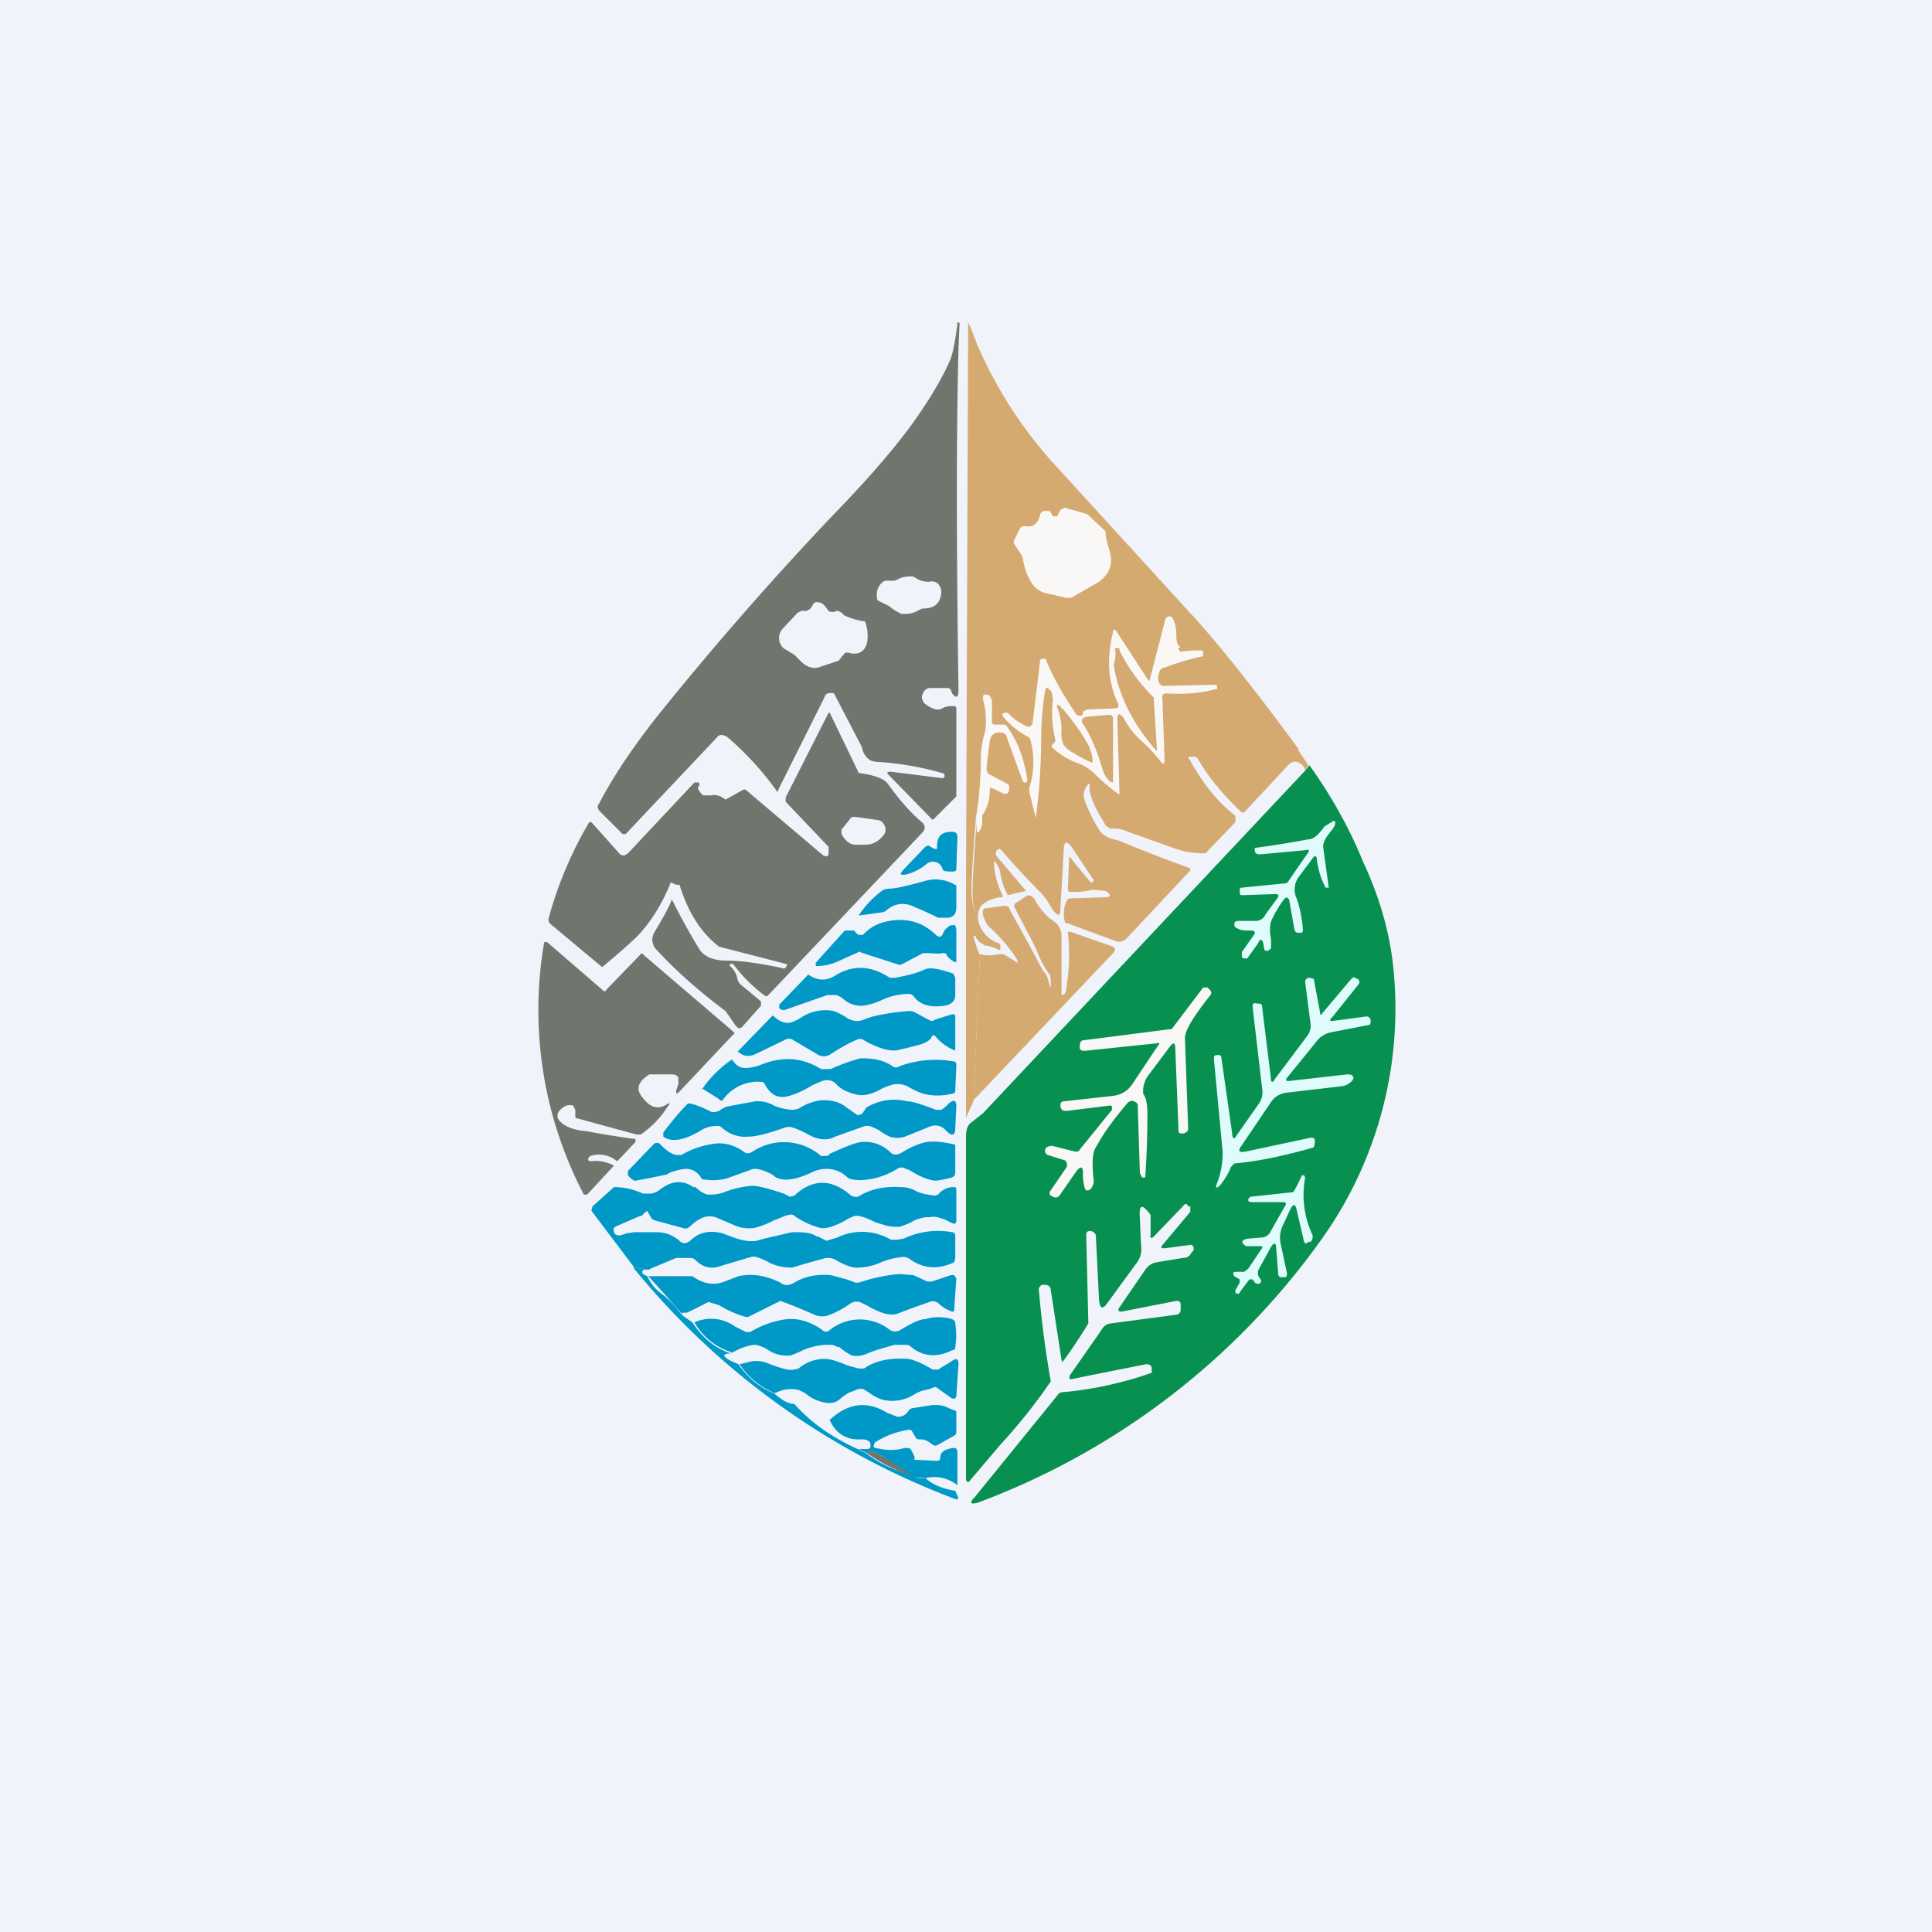 <!-- by TradingView --><svg width="18" height="18" viewBox="0 0 18 18" xmlns="http://www.w3.org/2000/svg"><path fill="#F0F3FA" d="M0 0h18v18H0z"/><path d="M12.1 6.98c-.42-.57-.76-1-1.04-1.3L9.8 4.3a4.04 4.04 0 0 1-.7-1.1 4.42 4.42 0 0 0-.08-.2L9 8.26v2.13c0 .03 0 .03.01 0l.06-.13.06-1.36a.9.9 0 0 1-.06-.18h.02c0 .02.02.04.04.06l.05.03c.04 0 .08.02.13.04h.01V8.8a.07.07 0 0 0-.04-.02.3.3 0 0 1-.16-.18.8.8 0 0 1-.07-.3 11.33 11.33 0 0 1 .04-.64v-.03c.03-.17.05-.37.05-.6a.9.9 0 0 1 .04-.22.76.76 0 0 0-.02-.3c0-.04 0-.04.03-.04l.03.01.02.04v.2c0 .02.01.03.03.03h.08c.02 0 .03.01.04.03.1.14.15.3.18.47 0 .02 0 .03-.02.03h-.01l-.01-.01-.15-.41a.05.05 0 0 0-.03-.04c-.08-.02-.12.01-.13.1l-.03.23c0 .03.01.06.04.07l.15.08c.02.01.03.03.02.04v.02c-.01.03-.03.03-.06.02l-.09-.05h-.03v.03c0 .08-.02.16-.07.23v.05c0 .03 0 .06-.03.1-.01.01-.02.01-.02-.02v-.06a11.33 11.33 0 0 0-.04.64c0 .09.01.19.06.3-.02-.08 0-.13.02-.16.04-.04.1-.07.18-.08.02 0 .02 0 .02-.02a.76.76 0 0 1-.08-.3c0-.02 0-.02.02 0a.2.2 0 0 1 .04.1c.01.06.03.13.07.2l.17-.04-.28-.33v-.04l.02-.02h.02a7.49 7.49 0 0 0 .34.37c.04.04.08.08.12.15l.03.05c.05.06.07.06.07-.02l.03-.53c0-.1.03-.1.08-.03l.2.3-.01.02h-.02c0 .01 0 .01 0 0L9.98 8c-.01-.02-.02-.02-.02 0l-.01.28c0 .02 0 .03.03.03.05 0 .12 0 .2-.02l.12.01c.06.04.05.06-.01.06l-.31.01c-.02 0-.03 0-.04.02a.27.27 0 0 0-.02.19c0 .01 0 .02.02.02l.46.17c.03.01.06 0 .09-.02l.59-.63a.04.04 0 0 0 .01-.03 14.08 14.08 0 0 1-.67-.26c-.1-.02-.15-.05-.18-.1a1.5 1.5 0 0 1-.13-.26.15.15 0 0 1 .01-.14c.03-.04.04-.04.03 0 0 .07.04.18.14.34l.01.02.04.03h.07a.4.4 0 0 1 .1.03l.45.16a.8.8 0 0 0 .25.04c.01 0 .03 0 .04-.02l.26-.27V7.6c-.17-.13-.31-.31-.43-.53-.02-.01-.01-.02.01-.02h.02c.02 0 .04 0 .05.02.11.19.25.35.41.5h.02l.42-.45c.03-.03.07-.03.1-.01.02.01.04.03.05.07l.03-.05-.1-.15Zm-1.97-2.2-.21-.05c-.02 0-.03 0-.04.02l-.03.05c0 .02-.02.02-.04 0l-.03-.03a.04.04 0 0 0-.04-.02l-.02.01a.06.06 0 0 0-.03.04c-.02.08-.07.12-.14.1-.02 0-.04 0-.05.02l-.05.11v.04l.06.09.01.04c.02.1.05.17.1.24.03.04.08.08.14.09a4.45 4.45 0 0 1 .22.04l.26-.15c.1-.07.13-.16.1-.28a1.2 1.2 0 0 1-.04-.2l-.17-.15Z" fill="#D5AA71"/><path d="m10.13 4.79.17.16c0 .06.02.12.04.19.03.12 0 .2-.1.28l-.26.15h-.05a4.43 4.43 0 0 0-.17-.04.22.22 0 0 1-.15-.1.57.57 0 0 1-.08-.23l-.02-.04-.06-.09a.04.04 0 0 1 0-.04l.05-.1c.01-.02.03-.03.05-.03.07.02.12-.02.14-.1 0-.02.02-.03.03-.04h.06l.03.05h.04l.03-.06.04-.02.21.06ZM10.98 6.04c0 .02.02.04.04.03a.94.94 0 0 1 .17-.01c.01 0 .02 0 .02.03 0 .02-.01.03-.03.03-.09.02-.2.05-.33.1-.04 0-.06.05-.06.1s.03.08.07.07l.46-.01c.01 0 .02 0 .02.02v.02h-.01c-.15.04-.3.05-.47.04-.02 0-.04.02-.03.05l.02.57c0 .04-.01.05-.04.01a1.55 1.55 0 0 0-.2-.21.72.72 0 0 1-.14-.19c-.04-.05-.06-.05-.06.02l.02.67c0 .02 0 .02-.02.01a1.72 1.72 0 0 1-.2-.17.44.44 0 0 0-.17-.11.7.7 0 0 1-.23-.14c-.01-.01-.02-.02 0-.04a.04.04 0 0 0 .02-.05 1 1 0 0 1-.02-.36l-.01-.07a.09.09 0 0 0-.03-.03c-.01-.02-.02-.01-.03 0-.03.17-.04.34-.04.5a5.58 5.58 0 0 1-.05.7l-.06-.24v-.04a.8.8 0 0 0 .01-.45.05.05 0 0 0-.03-.03.74.74 0 0 1-.23-.19v-.02l.02-.01h.03c.05.06.12.1.18.13h.03l.02-.03.07-.58c0-.01 0-.02.02-.02.02-.01.04 0 .04.02.08.19.18.35.28.5l.03.01c.01 0 .02 0 .03-.02v-.02l.04-.02.26-.01.03-.01v-.03c-.1-.2-.11-.43-.05-.67 0-.03.01-.03.03-.01l.3.46h.01l.15-.58.03-.02.03.01c.03.05.04.11.04.18 0 .05.01.08.04.1h-.01Z" fill="#FAF8F6"/><path d="M10.78 7c-.21-.23-.35-.5-.4-.78a.1.1 0 0 1 0-.04.3.3 0 0 0 .01-.13c0-.01 0-.02.02-.01h.02v.02c.09.18.2.32.32.44v.02l.03.48Z" fill="#D5AA71"/><path d="M9.1 7.67v-.03c.02-.17.04-.37.04-.6a.9.9 0 0 1 .04-.22.76.76 0 0 0-.02-.3c0-.04 0-.04.03-.04l.03.01.02.04v.2c0 .02.01.03.03.03h.08c.02 0 .03.01.04.03.1.14.15.3.18.47 0 .02 0 .03-.02.03h-.01l-.01-.01-.15-.41a.05.05 0 0 0-.03-.04c-.08-.02-.12.01-.14.1l-.02.23c0 .03 0 .06.04.07l.15.08c.02.01.03.03.02.04v.02c-.01.03-.03.03-.06.02l-.1-.05h-.02v.03c0 .08-.02.16-.07.23v.05c0 .03 0 .06-.03.1-.01.01-.02.01-.02-.02v-.06Z" fill="#FAF8F6"/><path d="M9.9 6.6c.08.1.16.2.24.34.02.05.04.1.04.15 0 .01 0 .02-.02.01a1 1 0 0 1-.15-.08.27.27 0 0 1-.1-.08.24.24 0 0 1-.02-.13.6.6 0 0 0-.04-.22c-.01-.02 0-.03.01-.02l.02.01.01.02ZM10.35 7.29a.26.26 0 0 1-.08-.13c-.05-.16-.1-.3-.19-.43V6.7l.03-.02.21-.02c.03 0 .05 0 .05.04v.58c0 .01 0 .02-.02 0Z" fill="#D5AA71"/><path d="M12.2 7.13c.2.28.37.58.5.9.14.3.23.6.27.89a3.7 3.7 0 0 1-.66 2.63A6.88 6.88 0 0 1 9.11 14c-.07.02-.08 0-.03-.05l.78-.96a.06.06 0 0 1 .05-.02 3.43 3.43 0 0 0 .82-.18v-.04c0-.03-.02-.04-.05-.04a88.15 88.15 0 0 0-.7.14c-.02 0-.02-.02-.01-.04l.3-.43a.1.1 0 0 1 .08-.05l.6-.08c.03 0 .05-.02.05-.05v-.04c0-.03-.01-.04-.04-.04l-.51.1c-.03 0-.04-.01-.02-.04l.24-.35a.16.16 0 0 1 .11-.07l.24-.04c.04 0 .07-.02.08-.05l.02-.02v-.03a.03.03 0 0 0-.04-.02l-.23.03c-.03 0-.04 0-.02-.03l.26-.31v-.05h-.02c-.01-.03-.03-.03-.05 0l-.27.28c-.02.02-.04.02-.03-.02v-.18c-.08-.11-.11-.1-.1.03l.01.24c.01.07 0 .13-.05.19l-.27.37c-.04.05-.06.04-.07-.03l-.03-.6c0-.03-.02-.04-.04-.05h-.02c-.02 0-.03.01-.03.04l.02.82a5.4 5.4 0 0 1-.24.36l-.01-.02-.1-.65c0-.03-.02-.05-.06-.05h-.02a.05.05 0 0 0-.03.06 9.39 9.39 0 0 0 .11.84 5.2 5.2 0 0 1-.47.59l-.28.33c-.02.03-.04.02-.04-.02V10.6c0-.07.01-.12.06-.15l.1-.08 3-3.19.04-.05Z" fill="#079050"/><path fill-rule="evenodd" d="m8.03 6.96-.26-.5c-.05-.01-.08 0-.09.04l-.43.86c0 .02-.01.02-.02 0a2.83 2.83 0 0 0-.45-.49c-.04-.03-.08-.03-.1 0l-.85.9H5.8l-.22-.22c-.01-.02-.02-.04 0-.06.14-.27.32-.53.53-.8a30.2 30.2 0 0 1 1.66-1.9c.36-.37.6-.66.75-.87.14-.2.25-.38.33-.56.03-.07.05-.19.07-.34V3l.02.01-.01.24c-.02.76-.02 1.82 0 3.18 0 .07-.02.08-.06.03l-.01-.03a.04.04 0 0 0-.04-.02h-.15a.07.07 0 0 0-.07.05c-.02.03-.01.06.01.09a.3.3 0 0 0 .11.06h.04a.19.19 0 0 1 .13-.03c.02 0 .02.01.02.03v.81l-.2.2c-.01.02-.03.02-.04 0l-.39-.4c-.02-.02-.02-.03.02-.03l.48.06.02-.01v-.02a.03.03 0 0 0-.03-.02 2.86 2.86 0 0 0-.57-.1c-.05 0-.09-.01-.11-.03a.17.17 0 0 1-.06-.12ZM8 7.2l-.27-.56h-.01l-.4.79v.04l.4.42v.06c0 .01 0 .02-.02.03l-.03-.01-.72-.61a.03.03 0 0 0-.03 0l-.16.09c-.04-.03-.08-.05-.13-.04h-.08a.18.18 0 0 1-.05-.07c.02-.02.02-.03.01-.05h-.04l-.61.65c-.04.04-.07.04-.1 0l-.25-.28h-.02c-.16.27-.29.57-.38.9 0 .02 0 .03.02.05l.48.4a6.73 6.73 0 0 0 .31-.27c.14-.14.25-.32.33-.52.04.02.06.03.08.02.08.26.2.45.37.58l.62.16c.01 0 .02.02 0 .03 0 .01-.01.02-.03.01-.23-.05-.4-.07-.52-.07-.11 0-.2-.03-.25-.1a5.83 5.83 0 0 1-.26-.47c-.04.1-.1.2-.16.3-.03.05-.03.1 0 .15.2.22.42.41.66.59l.09.13c.03.04.05.04.08 0l.16-.18v-.04l-.18-.15a.1.1 0 0 1-.04-.06A.2.2 0 0 0 6.8 9v-.02h.03c.08.11.18.21.3.3h.02L8.6 7.75c.02-.03.02-.05 0-.08-.12-.1-.23-.23-.33-.37-.04-.05-.13-.08-.28-.1Zm-2.5 3.57a.26.26 0 0 1 .25.05l.17-.18v-.03H5.9a8.79 8.79 0 0 1-.43-.07c-.12-.01-.2-.04-.25-.09-.03-.03-.04-.07 0-.11.04-.04.07-.05.12-.04l.02.04v.05c0 .02 0 .03.02.03l.55.15h.04c.1-.07.18-.15.25-.26.03-.03.02-.04-.01-.02-.08.05-.15.03-.22-.06-.07-.08-.05-.15.06-.22h.21c.03 0 .05.01.06.03v.06l-.02.06c0 .03 0 .04.03.01l.5-.53c.02-.01.01-.02 0-.03L6 8.9c-.01-.02-.03-.02-.04 0l-.31.32c-.01.02-.02.02-.04 0l-.51-.44a.03.03 0 0 0-.03 0 3.7 3.7 0 0 0 .37 2.35h.03l.25-.27a.35.35 0 0 0-.22-.04l-.02-.01v-.02l.02-.02Zm3-5.4c-.04 0-.09 0-.14.03a.08.08 0 0 1-.04.01h-.07c-.03.01-.05.03-.07.07a.16.16 0 0 0-.01.08c0 .02 0 .03.02.04l.1.05c.04.04.09.06.11.07.05 0 .1 0 .15-.03l.04-.02c.11 0 .17-.04.18-.15 0-.03-.01-.06-.03-.08a.08.08 0 0 0-.08-.02c-.03 0-.07 0-.12-.03a.12.12 0 0 0-.04-.02Zm-.64.36c-.01-.02-.03-.03-.06-.04a.1.1 0 0 1-.06.01.04.04 0 0 1-.03-.02c-.03-.05-.06-.07-.1-.07a.04.04 0 0 0-.04.03c-.02.04-.05.06-.1.05l-.04.02-.14.15a.12.12 0 0 0-.03.1c0 .03.02.06.04.08l.1.06.06.06c.05.05.1.07.16.06l.18-.06c.02 0 .03-.03.05-.05l.01-.01c.01-.02.02-.02.04-.02.1.03.16-.01.18-.1a.4.4 0 0 0-.02-.19.64.64 0 0 1-.2-.06Zm-.02 2.04c.03.06.08.1.13.1h.09c.07 0 .13-.03.18-.1a.08.08 0 0 0 0-.08.08.08 0 0 0-.06-.05l-.22-.03c-.01 0-.03 0-.04.02l-.08.1v.04Z" fill="#6E766E"/><path d="m11.88 8.33-.3.01c-.02 0-.03 0-.03-.03V8.3c0-.02 0-.03.02-.03l.4-.04c.02 0 .03-.01.04-.03l.18-.26c.01-.02 0-.03-.02-.02l-.43.04c-.03 0-.05-.01-.05-.04V7.9a9.56 9.56 0 0 0 .5-.08c.05 0 .1-.05.15-.12l.08-.05c.02 0 .02 0 .02.02 0 .03-.03.06-.06.1-.04.05-.06.1-.05.14a175.45 175.45 0 0 0 .05.36h-.03a.77.77 0 0 1-.08-.25c0-.05-.02-.06-.05-.01l-.12.16a.2.2 0 0 0-.02.2c.03.08.05.18.06.3l-.01.02h-.03c-.02 0-.03 0-.04-.03l-.05-.28-.02-.02-.02.01a1 1 0 0 0-.13.22.37.37 0 0 0 0 .15.5.5 0 0 1 0 .1l-.03.02h-.01l-.02-.01-.01-.06c-.01-.04-.03-.05-.05 0l-.1.14h-.03l-.02-.01v-.05l.12-.17v-.02l-.02-.01c-.07 0-.11 0-.14-.02a.04.04 0 0 1-.03-.03c0-.02 0-.04.04-.04h.17a.1.1 0 0 0 .08-.06l.11-.15c.02-.03.01-.04-.02-.04Z" fill="#DFFBFB"/><path d="M8.73 7.89c0-.1.04-.14.14-.14.04 0 .05.02.05.05l-.01.3c0 .01-.01.02-.03.02-.06 0-.1 0-.1-.03a.09.09 0 0 0-.07-.06.1.1 0 0 0-.09.03.48.48 0 0 1-.19.09c-.04 0-.05 0-.02-.04l.21-.22c.02-.01.03-.02.05 0l.04.02h.02v-.02ZM8.91 8.25v.2c0 .06-.02.09-.07.1h-.1a3.5 3.5 0 0 0-.22-.1c-.1-.05-.19-.03-.26.03a.07.07 0 0 1-.04.02L8 8.53a.9.9 0 0 1 .23-.24l.04-.01c.08 0 .19-.03.34-.07.1-.03.2-.02.3.04Z" fill="#0098C6"/><path d="m9.07 10.25.06-1.36a.4.4 0 0 0 .18 0h.04l.1.06c.03.03.04.02.02-.02a1.46 1.46 0 0 0-.26-.3.3.3 0 0 1-.05-.1c-.01-.05 0-.07.04-.07l.15-.02c.03 0 .05 0 .06.04a27.68 27.68 0 0 1 .3.55l.01.02c.02.01.04.05.05.1l.01.03c0 .02.01.02.01 0 0-.06 0-.1-.02-.11a.84.84 0 0 1-.1-.19 2.55 2.55 0 0 0-.1-.2l-.12-.23c0-.02 0-.03.02-.04l.09-.06c.03-.02.06 0 .08.03.05.09.11.16.2.22.03.03.05.07.05.12v.55h.01l.02-.01.01-.02c.03-.18.04-.36.02-.54 0-.02 0-.02.02-.02l.4.14.02.02-.01.03-1.31 1.38Z" fill="#D5AA71"/><path d="M7.6 9v-.03l.27-.3h.09a.1.1 0 0 0 .04.04h.04a.4.4 0 0 1 .2-.12c.2-.05.36 0 .49.13l.03.01.02-.02a.15.15 0 0 1 .08-.09h.04l.01.04v.29c0 .01 0 .02-.02.01a.19.19 0 0 1-.07-.06c0-.02-.02-.02-.04-.02-.03.01-.08 0-.14 0H8.6l-.19.1a.32.32 0 0 1-.03.01l-.34-.11C8.01 8.87 8 8.86 8 8.87l-.2.09a.47.47 0 0 1-.2.04Z" fill="#0098C6"/><path d="m7.26 9.36.27-.28c.09.06.17.06.25.01.16-.1.33-.1.51.02h.05c.1-.02.2-.04.28-.08.05-.02.14 0 .26.04l.02.04v.16c0 .06-.04.09-.1.1-.14.02-.23-.01-.29-.09a.06.06 0 0 0-.04-.02.6.6 0 0 0-.26.06.63.63 0 0 1-.17.05.25.25 0 0 1-.18-.06.19.19 0 0 0-.07-.04h-.08l-.4.14c-.02 0-.04 0-.05-.02v-.03Z" fill="#0098C6"/><path d="M11.84 10.04c0 .05.02.05.04.01l.3-.4a.15.15 0 0 0 .03-.11l-.05-.39c0-.02.01-.04.04-.04l.04.01.06.32c0 .02.01.02.02 0l.27-.32c.02-.02.03-.02.05 0h.01c.02.02.02.04 0 .06l-.24.3c-.03.02-.02.04.02.03l.3-.04c.02 0 .03.01.04.03v.01c0 .02 0 .04-.02.04l-.36.07a.23.23 0 0 0-.13.09l-.26.32c-.03.03-.02.05.02.04l.53-.06c.03 0 .05 0 .06.03 0 .02-.02.04-.05.06a.15.15 0 0 1-.06.02l-.51.06a.2.2 0 0 0-.15.09l-.27.4c-.04.05-.03.07.03.06l.61-.13c.02 0 .04 0 .04.03v.02l-.01.04c-.28.08-.52.13-.74.15l-.03.03a.68.68 0 0 1-.1.17c-.04.04-.05.03-.03-.02a.74.74 0 0 0 .05-.3l-.08-.85c0-.03 0-.04.03-.04h.02c.01 0 .02.01.02.03l.1.7c0 .05.02.06.04.02l.21-.3a.18.18 0 0 0 .03-.13l-.09-.77c0-.03.01-.04.04-.03h.02c.02 0 .03.01.03.04l.08.65Z" fill="#DFFBFB"/><path d="M10.95 9.77c0-.06-.02-.06-.05-.02l-.21.28a.27.27 0 0 0-.04.12v.04c.03.04.04.1.04.2a8.65 8.65 0 0 1-.02.58h-.03l-.02-.04-.02-.63c0-.02-.01-.03-.04-.04-.02-.01-.03 0-.05.01-.11.13-.22.27-.3.42-.03.04-.04.14-.02.31 0 .02 0 .04-.03.08-.03.02-.04.01-.05 0a.44.44 0 0 1-.02-.15c0-.06-.02-.07-.06-.02l-.16.23c-.02.02-.04.02-.06.01l-.02-.01c-.01-.01-.02-.03 0-.05l.15-.22v-.03a.04.04 0 0 0-.02-.03l-.16-.05c-.02-.01-.03-.03-.02-.06.02-.02.05-.03.08-.02l.2.05c.02 0 .03 0 .04-.02l.3-.37v-.03a.02.02 0 0 0-.02-.01l-.4.05c-.03 0-.05 0-.06-.04v-.02c0-.02.02-.03.04-.03l.45-.05c.08-.01.14-.05.18-.11l.24-.36c.02-.02.01-.03-.01-.02l-.67.07c-.02 0-.04 0-.05-.02v-.02c0-.04.01-.06.05-.06l.78-.1c.02 0 .03 0 .04-.02l.28-.37h.04l.02.02c.02.02.02.04 0 .06-.15.19-.23.32-.23.39l.03.85c0 .02-.02.03-.04.04h-.02c-.02 0-.03 0-.03-.03l-.03-.76Z" fill="#FAF8F6"/><path d="m6.87 9.8.33-.34c.04.04.09.07.14.07.03 0 .08-.02.14-.06a.41.41 0 0 1 .29-.05.6.6 0 0 1 .13.07c.06.03.11.03.17 0a.92.92 0 0 1 .16-.04 2 2 0 0 1 .24-.03.1.1 0 0 1 .05.01l.13.07c.02.01.04.02.06 0l.16-.05c.02 0 .03 0 .03.02v.3c0 .02 0 .02-.02.01a.43.43 0 0 1-.16-.12c-.02-.02-.03-.02-.04 0-.01.03-.05.05-.1.07a5.2 5.2 0 0 1-.2.05c-.07.02-.16 0-.3-.07a1.6 1.6 0 0 0-.05-.03H8c-.1.04-.18.09-.26.14a.11.11 0 0 1-.13 0l-.22-.13a.07.07 0 0 0-.08 0l-.27.13c-.06.03-.12.02-.16-.02Z" fill="#0098C6"/><path d="M6.54 10.15c.08-.12.18-.21.28-.28.03.05.07.08.12.08a.4.4 0 0 0 .15-.03c.2-.08.38-.07.56.04h.09c.11-.05.2-.08.28-.1.1 0 .2.01.29.07.02.02.05.02.08 0a.98.98 0 0 1 .5-.04c.01 0 .02.01.02.04l-.01.23c0 .02-.01.03-.03.03a.56.56 0 0 1-.27 0 .93.93 0 0 1-.13-.06.2.2 0 0 0-.17-.02.84.84 0 0 0-.08.03c-.1.06-.18.07-.23.06-.09-.02-.15-.05-.19-.09-.04-.05-.1-.06-.16-.03l-.07.03c-.13.08-.23.11-.28.11-.07 0-.12-.04-.16-.11a.04.04 0 0 0-.03-.03.4.4 0 0 0-.36.16c-.01.02-.03.02-.04 0l-.16-.1ZM6.18 10.59v-.04c.07-.09.14-.18.23-.27.03 0 .1.02.2.07.03.02.06.01.09 0a.28.28 0 0 1 .07-.04l.27-.05c.05 0 .1 0 .17.04a.5.5 0 0 0 .18.04l.05-.01a.48.48 0 0 1 .22-.08c.1 0 .17.02.23.07l.1.07.04-.01.02-.03.02-.03a.5.5 0 0 1 .38-.06c.05 0 .14.03.27.08h.05a.3.3 0 0 0 .07-.06c.05-.04.07-.03.07.03l-.01.2c0 .07-.03.08-.08.03-.05-.06-.11-.07-.19-.03l-.2.08a.22.22 0 0 1-.14 0 .5.5 0 0 1-.1-.06.8.8 0 0 0-.09-.04h-.04l-.28.1c-.07.04-.16.03-.25-.02a.84.84 0 0 0-.16-.07h-.04l-.09.03c-.12.04-.21.06-.27.06a.32.32 0 0 1-.24-.08.06.06 0 0 0-.04-.02c-.06 0-.1.01-.14.03-.16.1-.29.13-.37.07Z" fill="#0098C6"/><path d="M5.91 11a.2.2 0 0 1-.06-.05v-.04l.24-.25a.04.04 0 0 1 .04-.01h.01c.05.05.1.1.16.11h.05a.8.8 0 0 1 .28-.1c.1-.02.2 0 .3.07.02.02.05.02.08 0a.53.53 0 0 1 .64.04h.04c.01 0 .03 0 .04-.02.13-.06.23-.1.29-.11.1-.01.2.02.28.1.02.02.05.02.08.01l.07-.04a.67.67 0 0 1 .18-.07c.08-.01.16 0 .25.02.01 0 .02 0 .02.02v.24c0 .03-.01.04-.03.05a.92.92 0 0 1-.15.03c-.05 0-.14-.03-.25-.1l-.03-.01a.07.07 0 0 0-.08 0 .74.74 0 0 1-.22.09c-.1.02-.17.02-.23 0a.74.74 0 0 1-.05-.04.28.28 0 0 0-.15-.05.35.35 0 0 0-.12.02c-.16.08-.28.1-.36.06l-.04-.03c-.1-.05-.16-.06-.2-.04l-.22.08a.52.52 0 0 1-.2.01c-.02 0-.03 0-.04-.02-.03-.05-.08-.08-.14-.08a.53.53 0 0 0-.16.04l-.01.01a5.46 5.46 0 0 1-.3.06Z" fill="#0098C6"/><path d="M11.75 11.64c.02-.02.01-.03-.01-.03h-.13c-.05-.03-.05-.06.02-.07l.12-.01a.1.1 0 0 0 .09-.06l.13-.23c.02-.03.01-.04-.02-.04h-.3l-.02-.01v-.02l.02-.02.37-.04c.02 0 .03 0 .04-.02a1.89 1.89 0 0 0 .07-.14h.02l.01.02a.88.88 0 0 0 .07.54c0 .02 0 .04-.02.06h-.02c-.02.02-.03.02-.04 0l-.07-.3c-.01-.05-.03-.06-.06 0l-.06.13a.27.27 0 0 0-.03.18l.06.28c0 .03 0 .04-.03.04h-.01c-.02 0-.03 0-.04-.02l-.02-.25c0-.05-.02-.06-.05-.01l-.12.22v.04l.03.05c0 .01 0 .02-.02.03h-.02l-.02-.01a.1.1 0 0 0-.02-.03h-.03l-.09.12c0 .01-.01.02-.02.01h-.02v-.03l.04-.07v-.03l-.05-.03-.01-.02c0-.01 0-.02.02-.02a.8.8 0 0 1 .08 0l.04-.03.12-.18Z" fill="#DFFBFB"/><path d="m6.05 11.83-.14-.02-.4-.53.01-.04.2-.18c.1 0 .18.02.27.06h.08a.2.2 0 0 0 .07-.03c.11-.09.22-.1.32-.03h.02c.05.05.1.07.12.07.04 0 .08 0 .14-.02a.94.94 0 0 1 .24-.06c.06-.01.17.02.32.07l.06.03.04-.01c.17-.16.35-.16.53 0 .03.01.05.02.08 0 .1-.06.23-.09.38-.08.05 0 .1.01.15.04.04.02.1.03.17.04l.03-.01a.18.18 0 0 1 .14-.07c.02 0 .03 0 .03.03v.28c0 .03-.01.03-.03.03a.73.73 0 0 1-.06-.03c-.07-.03-.12-.04-.15-.03h-.04a.4.4 0 0 0-.11.03.64.64 0 0 1-.14.06c-.05 0-.1 0-.15-.02l-.07-.02c-.1-.05-.16-.07-.2-.06a.43.43 0 0 0-.1.05c-.1.05-.17.07-.22.06a.76.76 0 0 1-.25-.12.05.05 0 0 0-.04 0c-.03 0-.08.03-.14.05a.81.81 0 0 1-.18.07.34.34 0 0 1-.2-.03l-.14-.06a.18.18 0 0 0-.13-.01.32.32 0 0 0-.09.05.73.73 0 0 1-.06.05.06.06 0 0 1-.05 0l-.26-.07a.05.05 0 0 1-.03-.02l-.03-.05c0-.02-.02-.02-.03 0L6 11.3c-.01.02-.02.03-.04.03l-.23.1c-.01.01-.02.02-.01.04 0 .03.02.04.06.04l.06-.02.07-.01h.2c.08 0 .15.02.22.08.03.03.06.03.1 0 .08-.08.18-.1.3-.07l.08.03c.1.04.18.05.24.04l.07-.02.26-.06c.1 0 .17 0 .23.04h.01l.08.04.1-.03a.53.53 0 0 1 .5.02h.06l.06-.01a.74.74 0 0 1 .45-.06c.02 0 .03.02.03.03v.21l-.01.04c-.15.07-.28.06-.4-.02a.13.13 0 0 0-.07-.03.7.7 0 0 0-.21.05.56.56 0 0 1-.25.05.5.5 0 0 1-.17-.07.15.15 0 0 0-.13-.01 7.19 7.19 0 0 0-.28.08c-.07 0-.13-.01-.2-.04-.09-.05-.15-.07-.18-.06l-.27.08c-.1.04-.18.02-.25-.05a.07.07 0 0 0-.04-.02H6.3l-.24.1ZM6.05 11.83H6c-.02.01-.02.02-.01.04l.04.02c.03.06.07.12.13.16a.9.9 0 0 1 .19.2l.1.07c.1.15.21.24.36.29-.1 0-.08.04.07.1.09.13.2.22.33.27.07.06.13.1.19.1.17.19.37.32.59.42l.08.04c.13.1.27.16.42.2.04.03.08.04.13.03.08.07.17.1.28.12l.03.07-.02.01a7.08 7.08 0 0 1-3.01-2.16l.14.02Z" fill="#0098C6"/><path d="M6.36 12.25a13.88 13.88 0 0 0-.32-.36h.41c.1.07.2.09.3.05l.13-.05c.14-.03.27 0 .39.06.04.03.08.03.13 0 .1-.06.21-.08.34-.07l.15.04.08.03H8c.12-.04.25-.07.38-.08l.13.01.13.06h.04l.18-.06h.03l.02.03-.02.29c0 .02 0 .02-.02.02a.35.35 0 0 1-.13-.08.08.08 0 0 0-.08-.01 8.1 8.1 0 0 0-.3.11c-.06.02-.15 0-.27-.07a1.25 1.25 0 0 0-.06-.03.1.1 0 0 0-.1 0l-.06.04a.87.87 0 0 1-.14.07.18.18 0 0 1-.14 0 5 5 0 0 0-.32-.13l-.3.15h-.02a.98.98 0 0 1-.25-.11l-.1-.03a5.15 5.15 0 0 1-.2.1c-.04 0-.06 0-.05.02Z" fill="#0098C6"/><path d="M6.82 12.6a.6.6 0 0 1-.35-.28.38.38 0 0 1 .38.04l.1.05h.04a.89.89 0 0 1 .34-.12c.12-.01.23.03.33.1.02.02.04.02.06.01a.45.45 0 0 1 .57-.01.09.09 0 0 0 .1 0c.1-.06.18-.1.23-.1a.44.44 0 0 1 .25 0c.02.01.03.02.03.04a.7.7 0 0 1 0 .22c0 .02-.01.03-.03.03-.14.07-.27.06-.38-.03a.06.06 0 0 0-.04-.02h-.12l-.17.05-.08.03a.23.23 0 0 1-.14.02.53.53 0 0 1-.12-.08H7.8a.1.1 0 0 0-.05-.02.6.6 0 0 0-.27.05.94.94 0 0 1-.12.05c-.06 0-.12 0-.2-.05a.3.3 0 0 0-.12-.05c-.05 0-.13.02-.23.08ZM7.22 12.98a.72.72 0 0 1-.33-.27l.13-.03c.04 0 .08 0 .13.02l.05.02c.09.03.15.05.2.04l.04-.01a.38.38 0 0 1 .24-.09c.05 0 .12.02.21.06l.11.03h.05c.1-.07.23-.1.4-.09.03 0 .09.02.17.06l.07.04h.05l.13-.08c.04-.03.06-.02.06.03l-.02.3-.01.02h-.03l-.14-.1a.03.03 0 0 0-.04 0 .28.28 0 0 1-.07.02.33.33 0 0 0-.1.04.38.38 0 0 1-.3.05.44.44 0 0 1-.13-.07 3.9 3.9 0 0 0-.05-.03H8l-.1.04a.58.58 0 0 0-.08.06c-.05.04-.11.04-.2.01a.44.44 0 0 1-.08-.04.34.34 0 0 0-.1-.06c-.09-.02-.16 0-.22.03Z" fill="#0098C6"/><path d="M8.63 13.77c-.05 0-.1 0-.14-.02-.14-.1-.26-.18-.36-.23-.03 0-.04 0-.05.02L8 13.5h.08c.02 0 .03-.01.03-.03 0-.02 0-.04-.03-.05a.1.1 0 0 0-.05-.01c-.14.01-.24-.05-.3-.18.17-.16.35-.18.53-.07l.1.04c.05 0 .08-.02.1-.05a.06.06 0 0 1 .04-.03l.19-.03c.05 0 .1 0 .15.03l.05.02c.02 0 .02.02.02.03v.18l-.01.02-.16.09a.04.04 0 0 1-.05 0c-.05-.04-.08-.05-.12-.05-.02 0-.03 0-.04-.02l-.03-.05a.03.03 0 0 0-.03-.02.81.81 0 0 0-.32.12l-.01.03c0 .01 0 .02.02.02.08.02.17.03.27 0 .03 0 .05 0 .06.02l.03.06v.03l.2.01c.02 0 .04 0 .04-.03 0-.05.04-.08.13-.09.02 0 .02.01.03.03v.3c0 .02 0 .02-.01.01a.34.34 0 0 0-.28-.06Z" fill="#0098C6"/><path d="M8.5 13.75a1.51 1.51 0 0 1-.42-.21c0-.02.02-.03.05-.02.1.05.22.12.37.23Z" fill="#6E766E"/></svg>